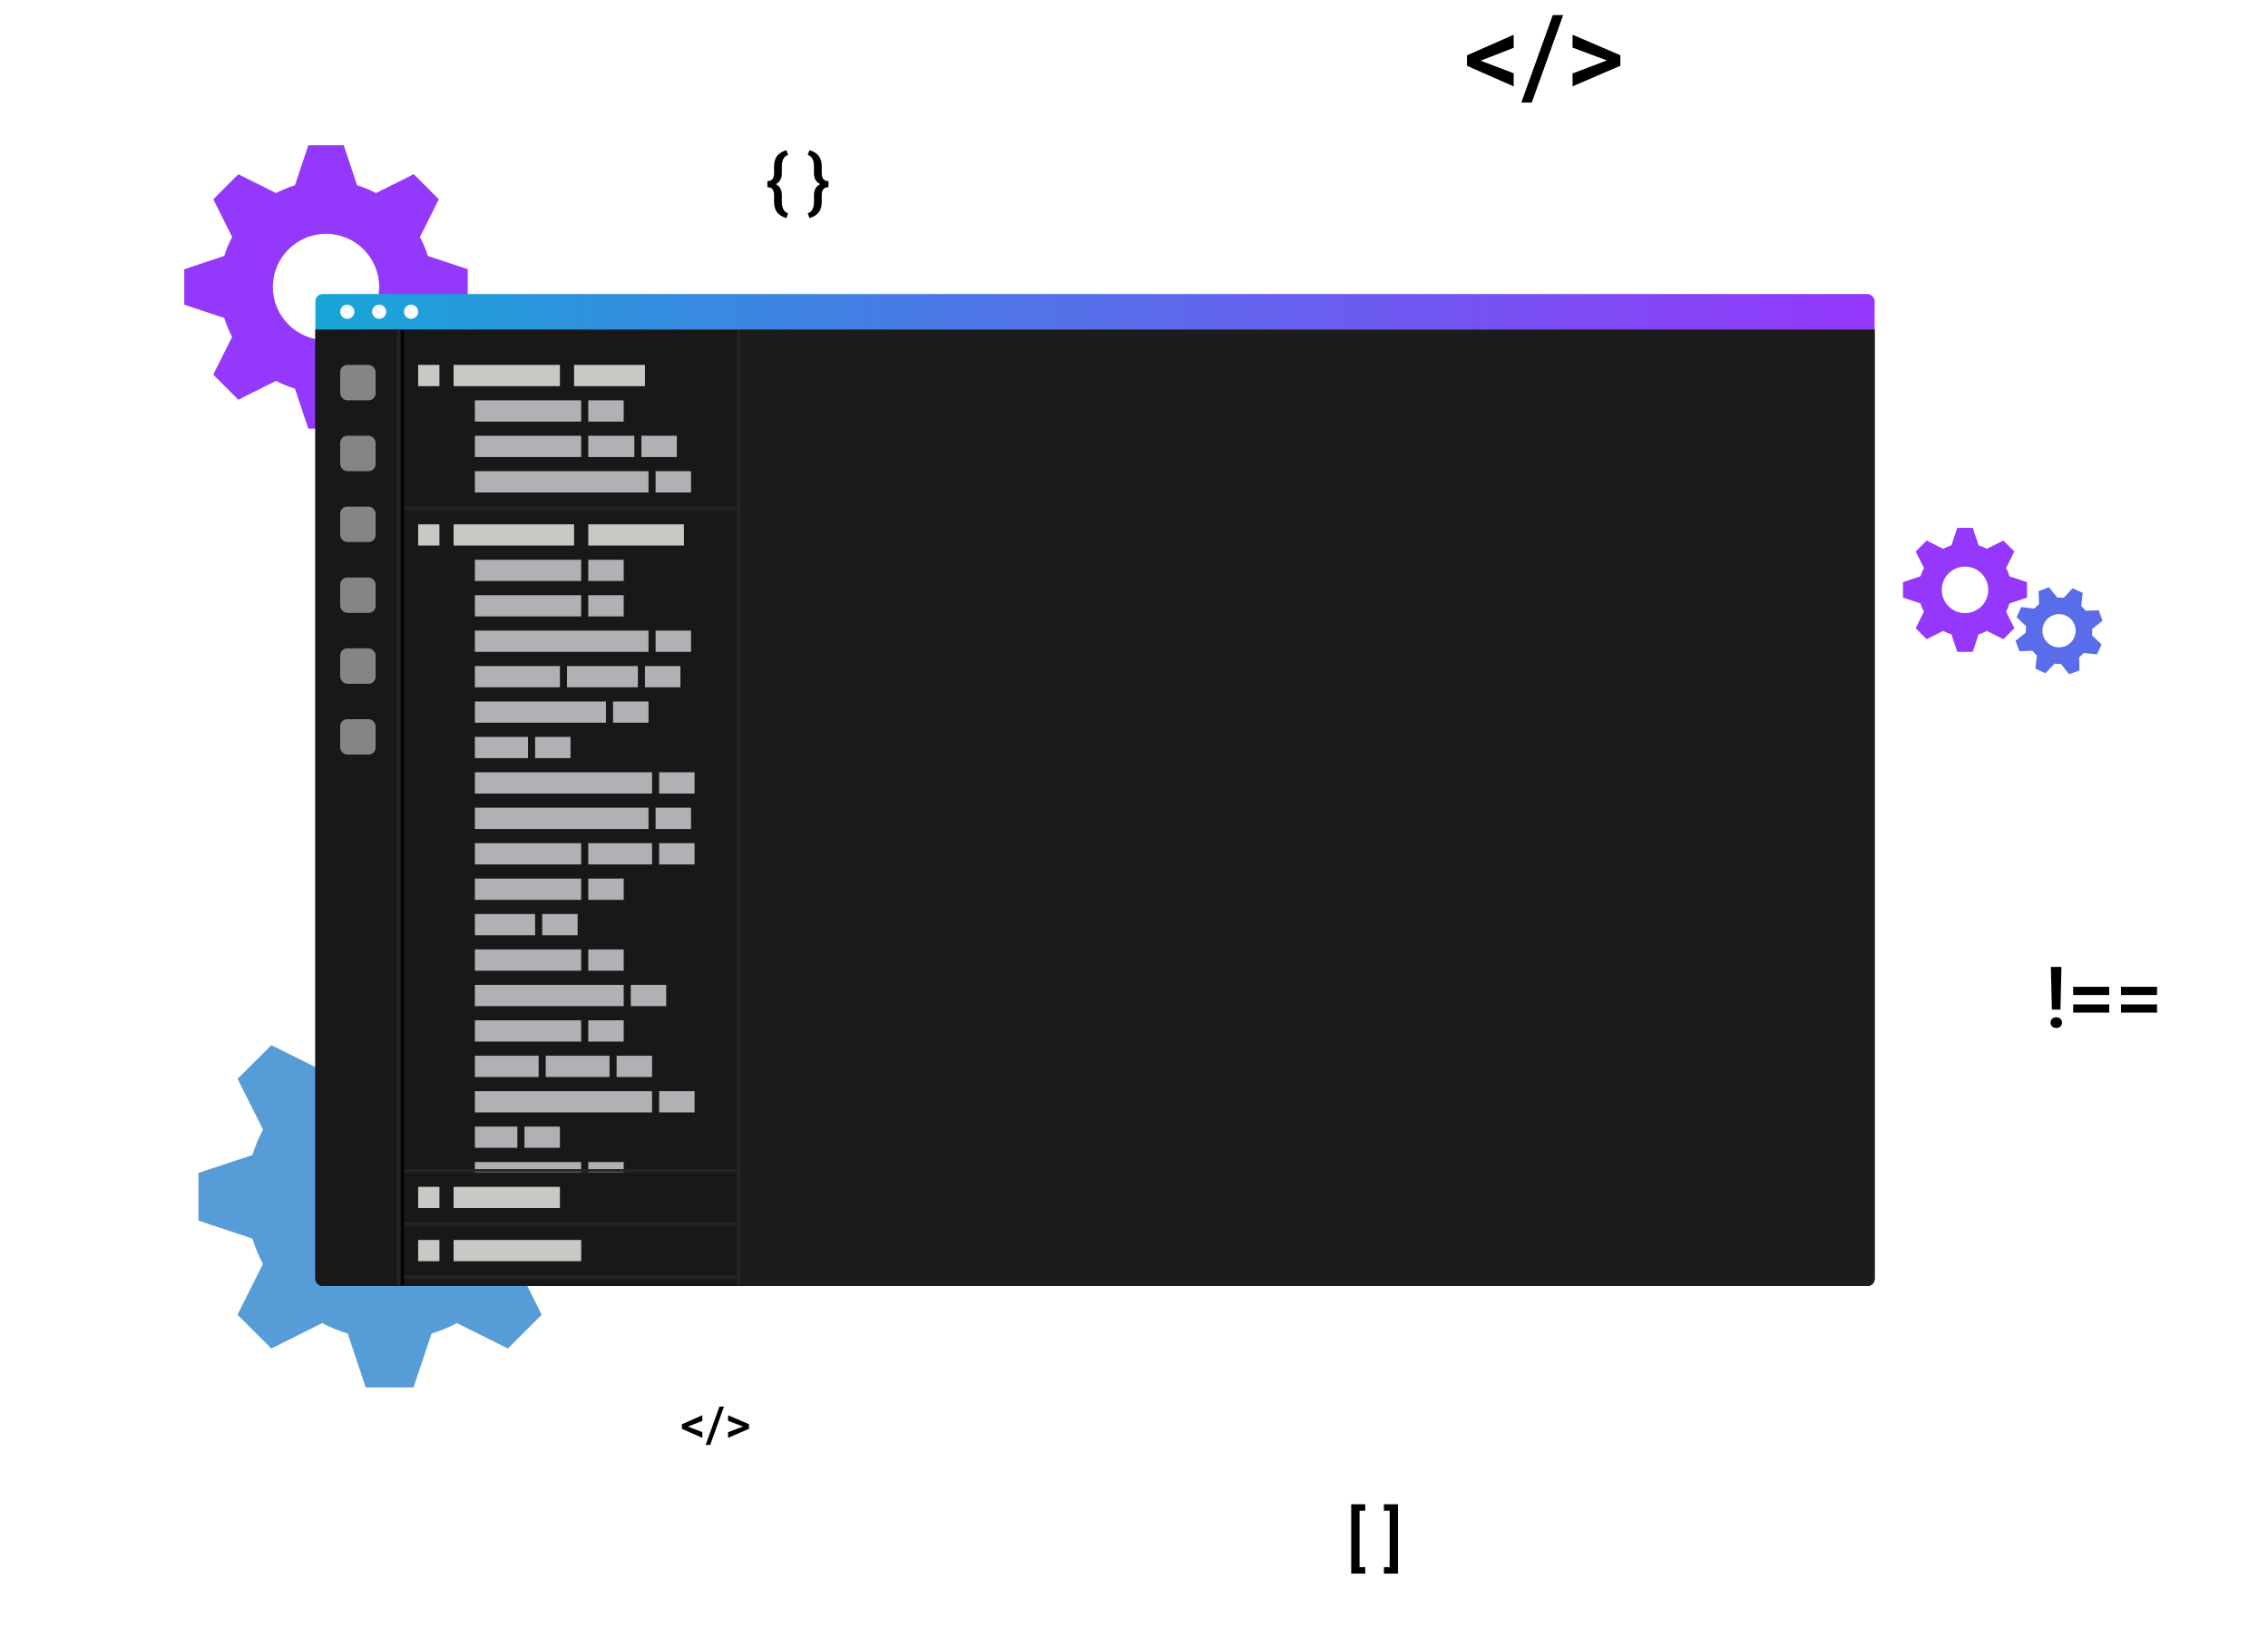 <svg viewBox="0 0 640 465" fill="none" xmlns="http://www.w3.org/2000/svg">
  <g id="Frame 27">
    <g id="Frame 28">
      <path id="Vector"
        d="M132 86V76L120.705 72.235C120.14 70.375 119.395 68.595 118.5 66.905L123.83 56.25L116.75 49.17L106.095 54.5C104.405 53.61 102.625 52.875 100.765 52.295L97 41H87L83.235 52.295C81.375 52.86 79.595 53.61 77.905 54.5L67.25 49.19L60.19 56.25L65.52 66.905C64.61 68.595 63.875 70.375 63.295 72.235L52 76V86L63.295 89.765C63.855 91.625 64.61 93.405 65.5 95.095L60.17 105.75L67.25 112.83L77.905 107.5C79.595 108.39 81.375 109.14 83.235 109.705L87 121H97L100.765 109.705C102.625 109.14 104.405 108.395 106.095 107.5L116.75 112.83L123.83 105.75L118.5 95.095C119.39 93.41 120.14 91.625 120.705 89.765L132 86ZM92 96C83.72 96 77 89.28 77 81C77 72.72 83.72 66 92 66C100.28 66 107 72.72 107 81C107 89.28 100.28 96 92 96Z"
        fill="#9438FC">
        <animateTransform attributeName="transform" type="rotate" from="0 92 81" to="360 92 81" dur="14s"
          repeatCount="indefinite" calcMode="linear"></animateTransform>
      </path>
    </g>
    <path id="Vector_2"
      d="M163.889 344.541V331.088L148.656 326.022C147.894 323.52 146.889 321.125 145.682 318.852L152.871 304.517L143.322 294.992L128.953 302.162C126.674 300.965 124.273 299.976 121.765 299.196L116.687 284H103.201L98.124 299.196C95.615 299.956 93.215 300.965 90.936 302.162L76.566 295.019L67.045 304.517L74.233 318.852C73.006 321.125 72.015 323.52 71.233 326.022L56 331.088V344.541L71.233 349.607C71.988 352.109 73.006 354.504 74.206 356.778L67.018 371.112L76.566 380.638L90.936 373.467C93.215 374.664 95.615 375.673 98.124 376.433L103.201 391.629H116.687L121.765 376.433C124.273 375.673 126.674 374.671 128.953 373.467L143.322 380.638L152.871 371.112L145.682 356.778C146.883 354.511 147.894 352.109 148.656 349.607L163.889 344.541ZM109.944 357.995C98.778 357.995 89.715 348.954 89.715 337.815C89.715 326.675 98.778 317.634 109.944 317.634C121.111 317.634 130.173 326.675 130.173 337.815C130.173 348.954 121.111 357.995 109.944 357.995Z"
      fill="#569CD6">
      <animateTransform attributeName="transform" type="rotate" from="0 109.944 337.815" to="-360 109.944 337.815"
        dur="8s" repeatCount="indefinite" calcMode="linear">
      </animateTransform>
    </path>
    <path id="Vector_3"
      d="M572 168.688V164.312L567.058 162.665C566.811 161.852 566.485 161.073 566.094 160.333L568.426 155.672L565.328 152.574L560.667 154.906C559.927 154.517 559.148 154.195 558.335 153.942L556.688 149H552.312L550.665 153.942C549.852 154.189 549.073 154.517 548.333 154.906L543.672 152.583L540.583 155.672L542.915 160.333C542.517 161.073 542.195 161.852 541.942 162.665L537 164.312V168.688L541.942 170.335C542.187 171.148 542.517 171.927 542.906 172.667L540.574 177.328L543.672 180.426L548.333 178.094C549.073 178.483 549.852 178.811 550.665 179.058L552.312 184H556.688L558.335 179.058C559.148 178.811 559.927 178.485 560.667 178.094L565.328 180.426L568.426 177.328L566.094 172.667C566.483 171.929 566.811 171.148 567.058 170.335L572 168.688ZM554.5 173.062C550.877 173.062 547.938 170.123 547.938 166.5C547.938 162.877 550.877 159.938 554.5 159.938C558.123 159.938 561.062 162.877 561.062 166.5C561.062 170.123 558.123 173.062 554.5 173.062Z"
      fill="#9538FC">
      <animateTransform attributeName="transform" type="rotate" from="0 554.5 166.5" to="360 554.5 166.5" dur="5s"
        repeatCount="indefinite" calcMode="linear">
      </animateTransform>
    </path>
    <path id="Vector_4"
      d="M593.312 175.203L592.237 172.269L588.518 172.379C588.152 171.894 587.742 171.452 587.298 171.053L587.716 167.353L584.877 166.037L582.324 168.747C581.732 168.667 581.131 168.643 580.523 168.673L578.204 165.764L575.269 166.839L575.379 170.558C574.894 170.924 574.453 171.336 574.053 171.779L570.355 171.366L569.043 174.197L571.753 176.75C571.668 177.344 571.643 177.945 571.673 178.553L568.764 180.873L569.84 183.807L573.559 183.697C573.923 184.182 574.336 184.624 574.779 185.024L574.361 188.723L577.2 190.039L579.753 187.329C580.344 187.409 580.947 187.437 581.554 187.403L583.873 190.312L586.807 189.237L586.697 185.518C587.182 185.152 587.624 184.742 588.024 184.298L591.723 184.716L593.039 181.877L590.33 179.324C590.409 178.734 590.438 178.129 590.403 177.523L593.312 175.203ZM582.651 182.439C580.222 183.33 577.528 182.081 576.637 179.651C575.747 177.222 576.996 174.527 579.425 173.637C581.855 172.746 584.549 173.995 585.439 176.425C586.33 178.854 585.081 181.549 582.651 182.439Z"
      fill="#596CEA">
      <animateTransform attributeName="transform" type="rotate" from="0 581.038 177.901" to="-360 581.038 177.901"
        dur="5s" repeatCount="indefinite" calcMode="linear">
      </animateTransform>
    </path>
    <g id="Browser window" filter="url(#filter0_d_259_699)">
      <g clip-path="url(#clip0_259_699)">
        <g id="VS code" clip-path="url(#clip1_259_699)">
          <rect width="440" height="270" transform="translate(89 89)" fill="black"></rect>
          <g id="FilesBar">
            <mask id="path-6-inside-1_259_699" fill="white">
              <path d="M114 89H209V359H114V89Z"></path>
            </mask>
            <path d="M114 89H209V359H114V89Z" fill="#181818"></path>
            <path d="M209 89H208V359H209H210V89H209Z" fill="#252525" mask="url(#path-6-inside-1_259_699)"></path>
            <g id="FileBarGroup">
              <mask id="path-8-inside-2_259_699" fill="white">
                <path d="M114 95H209V140H114V95Z"></path>
              </mask>
              <path d="M209 140V139H114V140V141H209V140Z" fill="#252525" mask="url(#path-8-inside-2_259_699)"></path>
              <g id="FileBarGroupTitle">
                <animateTransform attributeName="transform" type="translate" from="-95 0" to="0 0" dur="0.5s"
                  fill="freeze"></animateTransform>
                <rect id="Rectangle 29" x="118" y="99" width="6" height="6" fill="#C8C8C5"></rect>
                <rect id="Rectangle 30" x="128" y="99" width="30" height="6" fill="#C8C8C5"></rect>
                <rect id="Rectangle 31" x="162" y="99" width="20" height="6" fill="#C8C8C5"></rect>
              </g>
              <g id="FileBarGroupList">
                <g id="FileBarListItem">
                  <animateTransform attributeName="transform" type="translate" from="-95 0" to="0 0" delay="0.2s"
                    dur="0.5s" fill="freeze"></animateTransform>
                  <rect id="Rectangle 30_2" x="134" y="109" width="30" height="6" fill="#B1B0B5"></rect>
                  <rect id="Rectangle 31_2" x="166" y="109" width="10" height="6" fill="#B1B0B5"></rect>
                </g>
                <g id="FileBarListItem_2">
                  <animateTransform attributeName="transform" type="translate" from="-95 0" to="0 0" delay="0.2s"
                    dur="0.5s" fill="freeze"></animateTransform>
                  <rect id="Rectangle 30_3" x="134" y="119" width="30" height="6" fill="#B1B0B5"></rect>
                  <rect id="Rectangle 32" x="166" y="119" width="13" height="6" fill="#B1B0B5"></rect>
                  <rect id="Rectangle 31_3" x="181" y="119" width="10" height="6" fill="#B1B0B5"></rect>
                </g>
                <g id="FileBarListItem_3">
                  <animateTransform attributeName="transform" type="translate" from="-95 0" to="0 0" delay="0.2s"
                    dur="0.5s" fill="freeze"></animateTransform>
                  <rect id="Rectangle 30_4" x="134" y="129" width="49" height="6" fill="#B1B0B5"></rect>
                  <rect id="Rectangle 31_4" x="185" y="129" width="10" height="6" fill="#B1B0B5"></rect>
                </g>
              </g>
            </g>
            <g id="FileBarGroup_2">
              <g clip-path="url(#clip2_259_699)">
                <mask id="path-20-inside-3_259_699" fill="white">
                  <path d="M114 140H209V327H114V140Z"></path>
                </mask>
                <g id="FileBarGroupTitle_2">
                  <animateTransform attributeName="transform" type="translate" from="-95 0" to="0 0" dur="0.5s"
                    fill="freeze"></animateTransform>
                  <rect id="Rectangle 29_2" x="118" y="144" width="6" height="6" fill="#C8C8C5"></rect>
                  <rect id="Rectangle 30_5" x="128" y="144" width="34" height="6" fill="#C8C8C5"></rect>
                  <rect id="Rectangle 31_5" x="166" y="144" width="27" height="6" fill="#C8C8C5"></rect>
                </g>
                <g id="FileBarGroupList_2">
                  <g id="FileBarListItem_4">
                    <animateTransform attributeName="transform" type="translate" from="-95 0" to="0 0" delay="0.2s"
                      dur="0.5s" fill="freeze"></animateTransform>
                    <rect id="Rectangle 30_6" x="134" y="154" width="30" height="6" fill="#B1B0B5"></rect>
                    <rect id="Rectangle 31_6" x="166" y="154" width="10" height="6" fill="#B1B0B5"></rect>
                  </g>
                  <g id="FileBarListItem_5">
                    <animateTransform attributeName="transform" type="translate" from="-95 0" to="0 0" delay="0.2s"
                      dur="0.5s" fill="freeze"></animateTransform>
                    <rect id="Rectangle 30_7" x="134" y="164" width="30" height="6" fill="#B1B0B5"></rect>
                    <rect id="Rectangle 31_7" x="166" y="164" width="10" height="6" fill="#B1B0B5"></rect>
                  </g>
                  <g id="FileBarListItem_6">
                    <animateTransform attributeName="transform" type="translate" from="-95 0" to="0 0" delay="0.2s"
                      dur="0.5s" fill="freeze"></animateTransform>
                    <rect id="Rectangle 30_8" x="134" y="174" width="49" height="6" fill="#B1B0B5"></rect>
                    <rect id="Rectangle 31_8" x="185" y="174" width="10" height="6" fill="#B1B0B5"></rect>
                  </g>
                  <g id="FileBarListItem_7">
                    <animateTransform attributeName="transform" type="translate" from="-95 0" to="0 0" delay="0.2s"
                      dur="0.5s" fill="freeze"></animateTransform>
                    <rect id="Rectangle 30_9" x="134" y="184" width="24" height="6" fill="#B1B0B5"></rect>
                    <rect id="Rectangle 32_2" x="160" y="184" width="20" height="6" fill="#B1B0B5"></rect>
                    <rect id="Rectangle 31_9" x="182" y="184" width="10" height="6" fill="#B1B0B5"></rect>
                  </g>
                  <g id="FileBarListItem_8">
                    <animateTransform attributeName="transform" type="translate" from="-95 0" to="0 0" delay="0.2s"
                      dur="0.5s" fill="freeze"></animateTransform>
                    <rect id="Rectangle 30_10" x="134" y="194" width="37" height="6" fill="#B1B0B5"></rect>
                    <rect id="Rectangle 31_10" x="173" y="194" width="10" height="6" fill="#B1B0B5"></rect>
                  </g>
                  <g id="FileBarListItem_9">
                    <animateTransform attributeName="transform" type="translate" from="-95 0" to="0 0" delay="0.2s"
                      dur="0.5s" fill="freeze"></animateTransform>
                    <rect id="Rectangle 30_11" x="134" y="204" width="15" height="6" fill="#B1B0B5"></rect>
                    <rect id="Rectangle 31_11" x="151" y="204" width="10" height="6" fill="#B1B0B5"></rect>
                  </g>
                  <g id="FileBarListItem_10">
                    <animateTransform attributeName="transform" type="translate" from="-95 0" to="0 0" delay="0.2s"
                      dur="0.5s" fill="freeze"></animateTransform>
                    <rect id="Rectangle 30_12" x="134" y="214" width="50" height="6" fill="#B1B0B5"></rect>
                    <rect id="Rectangle 31_12" x="186" y="214" width="10" height="6" fill="#B1B0B5"></rect>
                  </g>
                  <g id="FileBarListItem_11">
                    <animateTransform attributeName="transform" type="translate" from="-95 0" to="0 0" delay="0.2s"
                      dur="0.5s" fill="freeze"></animateTransform>
                    <rect id="Rectangle 30_13" x="134" y="224" width="49" height="6" fill="#B1B0B5"></rect>
                    <rect id="Rectangle 31_13" x="185" y="224" width="10" height="6" fill="#B1B0B5"></rect>
                  </g>
                  <g id="FileBarListItem_12">
                    <animateTransform attributeName="transform" type="translate" from="-95 0" to="0 0" delay="0.2s"
                      dur="0.5s" fill="freeze"></animateTransform>
                    <rect id="Rectangle 30_14" x="134" y="234" width="30" height="6" fill="#B1B0B5"></rect>
                    <rect id="Rectangle 32_3" x="166" y="234" width="18" height="6" fill="#B1B0B5"></rect>
                    <rect id="Rectangle 31_14" x="186" y="234" width="10" height="6" fill="#B1B0B5"></rect>
                  </g>
                  <g id="FileBarListItem_13">
                    <animateTransform attributeName="transform" type="translate" from="-95 0" to="0 0" delay="0.2s"
                      dur="0.5s" fill="freeze"></animateTransform>
                    <rect id="Rectangle 30_15" x="134" y="244" width="30" height="6" fill="#B1B0B5"></rect>
                    <rect id="Rectangle 31_15" x="166" y="244" width="10" height="6" fill="#B1B0B5"></rect>
                  </g>
                  <g id="FileBarListItem_14">
                    <animateTransform attributeName="transform" type="translate" from="-95 0" to="0 0" delay="0.2s"
                      dur="0.5s" fill="freeze"></animateTransform>
                    <rect id="Rectangle 30_16" x="134" y="254" width="17" height="6" fill="#B1B0B5"></rect>
                    <rect id="Rectangle 31_16" x="153" y="254" width="10" height="6" fill="#B1B0B5"></rect>
                  </g>
                  <g id="FileBarListItem_15">
                    <animateTransform attributeName="transform" type="translate" from="-95 0" to="0 0" delay="0.2s"
                      dur="0.5s" fill="freeze"></animateTransform>
                    <rect id="Rectangle 30_17" x="134" y="264" width="30" height="6" fill="#B1B0B5"></rect>
                    <rect id="Rectangle 31_17" x="166" y="264" width="10" height="6" fill="#B1B0B5"></rect>
                  </g>
                  <g id="FileBarListItem_16">
                    <animateTransform attributeName="transform" type="translate" from="-95 0" to="0 0" delay="0.2s"
                      dur="0.5s" fill="freeze"></animateTransform>
                    <rect id="Rectangle 30_18" x="134" y="274" width="42" height="6" fill="#B1B0B5"></rect>
                    <rect id="Rectangle 31_18" x="178" y="274" width="10" height="6" fill="#B1B0B5"></rect>
                  </g>
                  <g id="FileBarListItem_17">
                    <animateTransform attributeName="transform" type="translate" from="-95 0" to="0 0" delay="0.2s"
                      dur="0.5s" fill="freeze"></animateTransform>
                    <rect id="Rectangle 30_19" x="134" y="284" width="30" height="6" fill="#B1B0B5"></rect>
                    <rect id="Rectangle 31_19" x="166" y="284" width="10" height="6" fill="#B1B0B5"></rect>
                  </g>
                  <g id="FileBarListItem_18">
                    <animateTransform attributeName="transform" type="translate" from="-95 0" to="0 0" delay="0.2s"
                      dur="0.5s" fill="freeze"></animateTransform>
                    <rect id="Rectangle 30_20" x="134" y="294" width="18" height="6" fill="#B1B0B5"></rect>
                    <rect id="Rectangle 32_4" x="154" y="294" width="18" height="6" fill="#B1B0B5"></rect>
                    <rect id="Rectangle 31_20" x="174" y="294" width="10" height="6" fill="#B1B0B5"></rect>
                  </g>
                  <g id="FileBarListItem_19">
                    <animateTransform attributeName="transform" type="translate" from="-95 0" to="0 0" delay="0.2s"
                      dur="0.5s" fill="freeze"></animateTransform>
                    <rect id="Rectangle 30_21" x="134" y="304" width="50" height="6" fill="#B1B0B5"></rect>
                    <rect id="Rectangle 31_21" x="186" y="304" width="10" height="6" fill="#B1B0B5"></rect>
                  </g>
                  <g id="FileBarListItem_20">
                    <animateTransform attributeName="transform" type="translate" from="-95 0" to="0 0" delay="0.2s"
                      dur="0.5s" fill="freeze"></animateTransform>
                    <rect id="Rectangle 30_22" x="134" y="314" width="12" height="6" fill="#B1B0B5"></rect>
                    <rect id="Rectangle 31_22" x="148" y="314" width="10" height="6" fill="#B1B0B5"></rect>
                  </g>
                  <g id="FileBarListItem_21">
                    <animateTransform attributeName="transform" type="translate" from="-95 0" to="0 0" delay="0.2s"
                      dur="0.5s" fill="freeze"></animateTransform>
                    <rect id="Rectangle 30_23" x="134" y="324" width="30" height="6" fill="#B1B0B5"></rect>
                    <rect id="Rectangle 31_23" x="166" y="324" width="10" height="6" fill="#B1B0B5"></rect>
                  </g>
                </g>
              </g>
              <path d="M209 327V326H114V327V328H209V327Z" fill="#252525" mask="url(#path-20-inside-3_259_699)"></path>
            </g>
            <g id="FileBarGroup_3">
              <mask id="path-64-inside-4_259_699" fill="white">
                <path d="M114 327H209V342H114V327Z"></path>
              </mask>
              <path d="M209 342V341H114V342V343H209V342Z" fill="#252525" mask="url(#path-64-inside-4_259_699)"></path>
              <g id="FileBarGroupTitle_3">
                <animateTransform attributeName="transform" type="translate" from="-95 0" to="0 0" dur="0.5s"
                  fill="freeze"></animateTransform>
                <rect id="Rectangle 29_3" x="118" y="331" width="6" height="6" fill="#C8C8C5"></rect>
                <rect id="Rectangle 30_24" x="128" y="331" width="30" height="6" fill="#C8C8C5"></rect>
              </g>
            </g>
            <g id="FileBarGroup_4">
              <mask id="path-68-inside-5_259_699" fill="white">
                <path d="M114 342H209V357H114V342Z"></path>
              </mask>
              <path d="M209 357V356H114V357V358H209V357Z" fill="#252525" mask="url(#path-68-inside-5_259_699)"></path>
              <g id="FileBarGroupTitle_4">
                <animateTransform attributeName="transform" type="translate" from="-95 0" to="0 0" dur="0.5s"
                  fill="freeze"></animateTransform>
                <rect id="Rectangle 29_4" x="118" y="346" width="6" height="6" fill="#C8C8C5"></rect>
                <rect id="Rectangle 30_25" x="128" y="346" width="36" height="6" fill="#C8C8C5"></rect>
              </g>
            </g>
          </g>
          <g id="ToolsBar">
            <mask id="path-72-inside-6_259_699" fill="white">
              <path d="M89 89H113V359H89V89Z"></path>
            </mask>
            <path d="M89 89H113V359H89V89Z" fill="#181818"></path>
            <path d="M113 89H112V359H113H114V89H113Z" fill="#252525" mask="url(#path-72-inside-6_259_699)"></path>

            <rect id="Rectangle 22" x="96" y="99" width="10" height="10" rx="2" fill="#858585">
              <animate attributeName="opacity" from="0" to="1" dur="1s" />
            </rect>

            <rect id="Rectangle 23" x="96" y="119" width="10" height="10" rx="2" fill="#858585">
              <animate attributeName="opacity" from="0" to="1" dur="1s" />
            </rect>

            <rect id="Rectangle 23_2" x="96" y="139" width="10" height="10" rx="2" fill="#858585">
              <animate attributeName="opacity" from="0" to="1" dur="1s" />
            </rect>
            <rect id="Rectangle 24" x="96" y="159" width="10" height="10" rx="2" fill="#858585">
              <animate attributeName="opacity" from="0" to="1" dur="1s" />
            </rect>
            <rect id="Rectangle 25" x="96" y="179" width="10" height="10" rx="2" fill="#858585">
              <animate attributeName="opacity" from="0" to="1" dur="1s" />
            </rect>

            <rect id="Rectangle 27" x="96" y="199" width="10" height="10" rx="2" fill="#858585">
              <animate attributeName="opacity" from="0" to="1" dur="1s" />
            </rect>

          </g>
          <g id="EditedFile">
            <rect width="320" height="270" transform="translate(209 89)" fill="#1C1C1C"></rect>
            <g id="FileCode" clip-path="url(#clip3_259_699)">
              <g id="FileCodeLinesList">
                <!-- Line 1 -->
                <g id="FileBarListItem_22">
                  <rect id="Rectangle_30_26" x="221" y="101" width="0" height="6" fill="#569CD6">
                    <animate attributeName="width" from="0" to="25" dur="0.3s" begin="0s" fill="freeze" />
                  </rect>
                </g>

                <!-- Line 2 -->
                <g id="FileBarListItem_23">
                  <rect id="Rectangle_30_27" x="228" y="109" width="0" height="6" fill="#569CD6">
                    <animate attributeName="width" from="0" to="25" dur="0.3s" begin="0.4s" fill="freeze" />
                  </rect>
                  <rect id="Rectangle_31_24" x="257" y="109" width="0" height="6" fill="#9CDCFE">
                    <animate attributeName="width" from="0" to="15" dur="0.2s" begin="0.7s" fill="freeze" />
                  </rect>
                  <rect id="Rectangle_32_5" x="276" y="109" width="0" height="6" fill="#CE9178">
                    <animate attributeName="width" from="0" to="101" dur="0.5s" begin="0.9s" fill="freeze" />
                  </rect>
                </g>

                <!-- Line 3 -->
                <g id="FileBarListItem_24">
                  <rect id="Rectangle_30_28" x="234" y="117" width="0" height="6" fill="#569CD6">
                    <animate attributeName="width" from="0" to="15" dur="0.2s" begin="1.4s" fill="freeze" />
                  </rect>
                  <rect id="Rectangle_31_25" x="253" y="117" width="0" height="6" fill="#9CDCFE">
                    <animate attributeName="width" from="0" to="20" dur="0.25s" begin="1.6s" fill="freeze" />
                  </rect>
                  <rect id="Rectangle_32_6" x="277" y="117" width="0" height="6" fill="#CE9178">
                    <animate attributeName="width" from="0" to="235" dur="0.7s" begin="1.85s" fill="freeze" />
                  </rect>
                </g>

                <!-- Line 4 -->
                <g id="FileBarListItem_25">
                  <rect id="Rectangle_30_29" x="240" y="125" width="0" height="6" fill="#569CD6">
                    <animate attributeName="width" from="0" to="15" dur="0.2s" begin="2.55s" fill="freeze" />
                  </rect>
                  <rect id="Rectangle_31_26" x="259" y="125" width="0" height="6" fill="#9CDCFE">
                    <animate attributeName="width" from="0" to="20" dur="0.25s" begin="2.75s" fill="freeze" />
                  </rect>
                  <rect id="Rectangle_32_7" x="283" y="125" width="0" height="6" fill="#CE9178">
                    <animate attributeName="width" from="0" to="162" dur="0.5s" begin="3.0s" fill="freeze" />
                  </rect>
                </g>

                <!-- Line 5 -->
                <g id="FileBarListItem_26">
                  <rect id="Rectangle_30_30" x="246" y="133" width="0" height="6" fill="#569CD6">
                    <animate attributeName="width" from="0" to="15" dur="0.2s" begin="3.5s" fill="freeze" />
                  </rect>
                  <rect id="Rectangle_31_27" x="265" y="133" width="0" height="6" fill="#9CDCFE">
                    <animate attributeName="width" from="0" to="15" dur="0.2s" begin="3.7s" fill="freeze" />
                  </rect>
                  <rect id="Rectangle_32_8" x="284" y="133" width="0" height="6" fill="#CE9178">
                    <animate attributeName="width" from="0" to="150" dur="0.5s" begin="3.9s" fill="freeze" />
                  </rect>
                </g>

                <!-- Line 6 -->
                <g id="FileBarListItem_27">
                  <rect id="Rectangle_30_31" x="246" y="141" width="0" height="6" fill="#569CD6">
                    <animate attributeName="width" from="0" to="15" dur="0.2s" begin="4.4s" fill="freeze" />
                  </rect>
                </g>

                <!-- Line 7 -->
                <g id="FileBarListItem_28">
                  <rect id="Rectangle_30_32" x="246" y="149" width="0" height="6" fill="#569CD6">
                    <animate attributeName="width" from="0" to="15" dur="0.2s" begin="4.6s" fill="freeze" />
                  </rect>
                </g>

                <!-- Line 8 -->
                <g id="FileBarListItem_29">
                  <rect id="Rectangle_31_28" x="253" y="157" width="0" height="6" fill="#9CDCFE">
                    <animate attributeName="width" from="0" to="15" dur="0.2s" begin="4.8s" fill="freeze" />
                  </rect>
                  <rect id="Rectangle_32_9" x="272" y="157" width="0" height="6" fill="#CE9178">
                    <animate attributeName="width" from="0" to="146" dur="0.5s" begin="5.0s" fill="freeze" />
                  </rect>
                </g>

                <!-- Line 9 -->
                <g id="FileBarListItem_30">
                  <rect id="Rectangle_31_29" x="253" y="165" width="0" height="6" fill="#9CDCFE">
                    <animate attributeName="width" from="0" to="9" dur="0.15s" begin="5.5s" fill="freeze" />
                  </rect>
                  <rect id="Rectangle_32_10" x="266" y="165" width="0" height="6" fill="#CE9178">
                    <animate attributeName="width" from="0" to="74" dur="0.4s" begin="5.65s" fill="freeze" />
                  </rect>
                </g>

                <!-- Line 10 -->
                <g id="FileBarListItem_31">
                  <rect id="Rectangle_31_30" x="253" y="173" width="0" height="6" fill="#9CDCFE">
                    <animate attributeName="width" from="0" to="9" dur="0.15s" begin="6.05s" fill="freeze" />
                  </rect>
                  <rect id="Rectangle_32_11" x="266" y="173" width="0" height="6" fill="#CE9178">
                    <animate attributeName="width" from="0" to="76" dur="0.4s" begin="6.2s" fill="freeze" />
                  </rect>
                </g>

                <!-- Line 11 -->
                <g id="FileBarListItem_32">
                  <rect id="Rectangle_30_33" x="240" y="181" width="0" height="6" fill="#569CD6">
                    <animate attributeName="width" from="0" to="15" dur="0.2s" begin="6.6s" fill="freeze" />
                  </rect>
                </g>

                <!-- Line 12 -->
                <g id="FileBarListItem_33">
                  <rect id="Rectangle_30_34" x="240" y="189" width="0" height="6" fill="#569CD6">
                    <animate attributeName="width" from="0" to="15" dur="0.2s" begin="6.8s" fill="freeze" />
                  </rect>
                  <rect id="Rectangle_31_31" x="259" y="189" width="0" height="6" fill="#9CDCFE">
                    <animate attributeName="width" from="0" to="20" dur="0.25s" begin="7.0s" fill="freeze" />
                  </rect>
                  <rect id="Rectangle_32_12" x="283" y="189" width="0" height="6" fill="#CE9178">
                    <animate attributeName="width" from="0" to="158" dur="0.5s" begin="7.25s" fill="freeze" />
                  </rect>
                </g>

                <!-- Line 13 -->
                <g id="FileBarListItem_34">
                  <rect id="Rectangle_30_35" x="247" y="197" width="0" height="6" fill="#569CD6">
                    <animate attributeName="width" from="0" to="15" dur="0.2s" begin="7.75s" fill="freeze" />
                  </rect>
                </g>

                <!-- Line 14 -->
                <g id="FileBarListItem_35">
                  <rect id="Rectangle_31_32" x="253" y="205" width="0" height="6" fill="#9CDCFE">
                    <animate attributeName="width" from="0" to="15" dur="0.2s" begin="7.95s" fill="freeze" />
                  </rect>
                  <rect id="Rectangle_32_13" x="272" y="205" width="0" height="6" fill="#CE9178">
                    <animate attributeName="width" from="0" to="146" dur="0.5s" begin="8.15s" fill="freeze" />
                  </rect>
                </g>

                <!-- Line 15 -->
                <g id="FileBarListItem_36">
                  <rect id="Rectangle_31_33" x="253" y="213" width="0" height="6" fill="#9CDCFE">
                    <animate attributeName="width" from="0" to="9" dur="0.15s" begin="8.65s" fill="freeze" />
                  </rect>
                  <rect id="Rectangle_32_14" x="266" y="213" width="0" height="6" fill="#CE9178">
                    <animate attributeName="width" from="0" to="74" dur="0.4s" begin="8.8s" fill="freeze" />
                  </rect>
                </g>

                <!-- Line 16 -->
                <g id="FileBarListItem_37">
                  <rect id="Rectangle_31_34" x="253" y="221" width="0" height="6" fill="#9CDCFE">
                    <animate attributeName="width" from="0" to="9" dur="0.15s" begin="9.2s" fill="freeze" />
                  </rect>
                  <rect id="Rectangle_32_15" x="266" y="221" width="0" height="6" fill="#CE9178">
                    <animate attributeName="width" from="0" to="52" dur="0.3s" begin="9.35s" fill="freeze" />
                  </rect>
                </g>

                <!-- Line 17 -->
                <g id="FileBarListItem_38">
                  <rect id="Rectangle_30_36" x="247" y="229" width="0" height="6" fill="#569CD6">
                    <animate attributeName="width" from="0" to="15" dur="0.2s" begin="9.65s" fill="freeze" />
                  </rect>
                  <rect id="Rectangle_31_35" x="266" y="229" width="0" height="6" fill="#9CDCFE">
                    <animate attributeName="width" from="0" to="20" dur="0.25s" begin="9.85s" fill="freeze" />
                  </rect>
                  <rect id="Rectangle_32_16" x="290" y="229" width="0" height="6" fill="#CE9178">
                    <animate attributeName="width" from="0" to="143" dur="0.5s" begin="10.1s" fill="freeze" />
                  </rect>
                </g>

                <!-- Line 18 -->
                <g id="FileBarListItem_39">
                  <rect id="Rectangle_30_37" x="247" y="237" width="0" height="6" fill="#569CD6">
                    <animate attributeName="width" from="0" to="15" dur="0.2s" begin="10.6s" fill="freeze" />
                  </rect>
                </g>

                <!-- Line 19 -->
                <g id="FileBarListItem_40">
                  <rect id="Rectangle_30_38" x="240" y="245" width="0" height="6" fill="#569CD6">
                    <animate attributeName="width" from="0" to="15" dur="0.2s" begin="10.8s" fill="freeze" />
                  </rect>
                </g>

                <!-- Line 20 -->
                <g id="FileBarListItem_41">
                  <rect id="Rectangle_30_39" x="240" y="253" width="0" height="6" fill="#569CD6">
                    <animate attributeName="width" from="0" to="15" dur="0.2s" begin="11.0s" fill="freeze" />
                  </rect>
                  <rect id="Rectangle_31_36" x="259" y="253" width="0" height="6" fill="#9CDCFE">
                    <animate attributeName="width" from="0" to="20" dur="0.25s" begin="11.2s" fill="freeze" />
                  </rect>
                  <rect id="Rectangle_32_17" x="283" y="253" width="0" height="6" fill="#CE9178">
                    <animate attributeName="width" from="0" to="162" dur="0.5s" begin="11.45s" fill="freeze" />
                  </rect>
                </g>

                <!-- Line 21 -->
                <g id="FileBarListItem_42">
                  <rect id="Rectangle_30_40" x="246" y="261" width="0" height="6" fill="#569CD6">
                    <animate attributeName="width" from="0" to="15" dur="0.2s" begin="11.95s" fill="freeze" />
                  </rect>
                  <rect id="Rectangle_31_37" x="265" y="261" width="0" height="6" fill="#9CDCFE">
                    <animate attributeName="width" from="0" to="15" dur="0.2s" begin="12.15s" fill="freeze" />
                  </rect>
                  <rect id="Rectangle_32_18" x="284" y="261" width="0" height="6" fill="#CE9178">
                    <animate attributeName="width" from="0" to="150" dur="0.5s" begin="12.35s" fill="freeze" />
                  </rect>
                </g>

                <!-- Line 22 -->
                <g id="FileBarListItem_43">
                  <rect id="Rectangle_30_41" x="246" y="269" width="0" height="6" fill="#569CD6">
                    <animate attributeName="width" from="0" to="15" dur="0.2s" begin="12.85s" fill="freeze" />
                  </rect>
                </g>

                <!-- Line 23 -->
                <g id="FileBarListItem_44">
                  <rect id="Rectangle_30_42" x="246" y="277" width="0" height="6" fill="#569CD6">
                    <animate attributeName="width" from="0" to="15" dur="0.2s" begin="13.05s" fill="freeze" />
                  </rect>
                </g>

                <!-- Line 24 -->
                <g id="FileBarListItem_45">
                  <rect id="Rectangle_31_38" x="253" y="285" width="0" height="6" fill="#9CDCFE">
                    <animate attributeName="width" from="0" to="15" dur="0.2s" begin="13.25s" fill="freeze" />
                  </rect>
                  <rect id="Rectangle_32_19" x="272" y="285" width="0" height="6" fill="#CE9178">
                    <animate attributeName="width" from="0" to="146" dur="0.5s" begin="13.45s" fill="freeze" />
                  </rect>
                </g>

                <!-- Line 25 -->
                <g id="FileBarListItem_46">
                  <rect id="Rectangle_31_39" x="253" y="293" width="0" height="6" fill="#9CDCFE">
                    <animate attributeName="width" from="0" to="9" dur="0.15s" begin="13.95s" fill="freeze" />
                  </rect>
                  <rect id="Rectangle_32_20" x="266" y="293" width="0" height="6" fill="#CE9178">
                    <animate attributeName="width" from="0" to="74" dur="0.4s" begin="14.1s" fill="freeze" />
                  </rect>
                </g>

                <!-- Line 26 -->
                <g id="FileBarListItem_47">
                  <rect id="Rectangle_31_40" x="253" y="301" width="0" height="6" fill="#9CDCFE">
                    <animate attributeName="width" from="0" to="9" dur="0.15s" begin="14.5s" fill="freeze" />
                  </rect>
                  <rect id="Rectangle_32_21" x="266" y="301" width="0" height="6" fill="#CE9178">
                    <animate attributeName="width" from="0" to="76" dur="0.4s" begin="14.65s" fill="freeze" />
                  </rect>
                </g>

                <!-- Line 27 -->
                <g id="FileBarListItem_48">
                  <rect id="Rectangle_30_43" x="240" y="309" width="0" height="6" fill="#569CD6">
                    <animate attributeName="width" from="0" to="15" dur="0.2s" begin="15.05s" fill="freeze" />
                  </rect>
                </g>

                <!-- Line 28 -->
                <g id="FileBarListItem_49">
                  <rect id="Rectangle_30_44" x="234" y="317" width="0" height="6" fill="#569CD6">
                    <animate attributeName="width" from="0" to="15" dur="0.2s" begin="15.25s" fill="freeze" />
                  </rect>
                </g>

                <!-- Line 29 -->
                <g id="FileBarListItem_50">
                  <rect id="Rectangle_30_45" x="228" y="325" width="0" height="6" fill="#569CD6">
                    <animate attributeName="width" from="0" to="28" dur="0.3s" begin="15.45s" fill="freeze" />
                  </rect>
                </g>

                <!-- Line 30 -->
                <g id="FileBarListItem_51">
                  <rect id="Rectangle_30_46" x="221" y="333" width="0" height="6" fill="#569CD6">
                    <animate attributeName="width" from="0" to="28" dur="0.3s" begin="15.75s" fill="freeze" />
                  </rect>
                </g>
              </g>
            </g>
          </g>
        </g>
        <rect id="Window nav pannel" x="89" y="79" width="440" height="10" fill="url(#paint0_linear_259_699)"></rect>
        <g id="Window nav buttons">
          <circle id="Ellipse 1" cx="98" cy="84" r="2" fill="white"></circle>
          <circle id="Ellipse 2" cx="107" cy="84" r="2" fill="white"></circle>
          <circle id="Ellipse 3" cx="116" cy="84" r="2" fill="white"></circle>
        </g>
      </g>
    </g>
    <path
      d="M416.812 16.734L427.141 20.688V24.391L413.969 18.578V16.125L416.812 16.734ZM427.141 13.5L416.812 17.516L413.969 18.062V15.609L427.141 9.812V13.5ZM441.109 4.25L432.25 28.953H429.297L438.172 4.25H441.109ZM454.266 17.359L443.75 13.438V9.797L457.25 15.594V18.062L454.266 17.359ZM443.75 20.734L454.297 16.734L457.25 16.109V18.562L443.75 24.375V20.734Z"
      fill="black">
      <animateTransform attributeName="transform" type="translate"
        values="0 0; 3 -2; -2 1; 2 3; -3 -2; 2 -1; -2 3; 3 2; -2 -3; 0 0" dur="9s" repeatCount="indefinite"
        calcMode="linear" />
        </path>
    <path
      d="M193.668 402.509L198.187 404.238V405.858L192.424 403.315V402.242L193.668 402.509ZM198.187 401.094L193.668 402.851L192.424 403.09V402.017L198.187 399.48V401.094ZM204.298 397.047L200.422 407.854H199.13L203.013 397.047H204.298ZM210.054 402.782L205.453 401.066V399.474L211.359 402.01V403.09L210.054 402.782ZM205.453 404.259L210.067 402.509L211.359 402.235V403.309L205.453 405.852V404.259Z"
      fill="black">
      <animateTransform attributeName="transform" type="translate"
        values="0 0; -4 3; 3 -2; -3 -4; 4 3; -3 2; 3 -4; -4 -3; 3 4; 0 0" dur="12s" repeatCount="indefinite"
        calcMode="linear" />
        </path>
    <path
      d="M385.254 424.604V426.42H383.652V442.357H385.254V444.184H381.299V424.604H385.254ZM390.518 426.42V424.604H394.492V444.184H390.518V442.357H392.139V426.42H390.518Z"
      fill="black">
      <animateTransform attributeName="transform" type="translate"
        values="0 0; -3 2; 2 -1; -2 -3; 3 2; -2 1; 2 -3; -3 -2; 2 3; 0 0" dur="14s" repeatCount="indefinite"
        calcMode="linear" />
        </path>
    <path
      d="M581.711 272.938L581.43 284.973H579.016L578.723 272.938H581.711ZM578.641 288.664C578.641 288.234 578.781 287.875 579.062 287.586C579.352 287.289 579.75 287.141 580.258 287.141C580.758 287.141 581.152 287.289 581.441 287.586C581.73 287.875 581.875 288.234 581.875 288.664C581.875 289.078 581.73 289.434 581.441 289.73C581.152 290.02 580.758 290.164 580.258 290.164C579.75 290.164 579.352 290.02 579.062 289.73C578.781 289.434 578.641 289.078 578.641 288.664ZM595.199 278.539V280.859H585.027V278.539H595.199ZM595.199 283.508V285.828H585.027V283.508H595.199ZM608.699 278.539V280.859H598.527V278.539H608.699ZM608.699 283.508V285.828H598.527V283.508H608.699Z"
      fill="black">
      <animateTransform attributeName="transform" type="translate"
        values="0 0; 3 -3; -3 2; 3 3; -3 -2; 2 -1; -3 3; 3 2; -2 -3; 0 0" dur="8s" repeatCount="indefinite"
        calcMode="linear" />
      </path>
    <path
      d="M221.918 42.404L222.387 43.742C221.716 43.97 221.254 44.374 221 44.953C220.753 45.533 220.629 46.197 220.629 46.945V48.957C220.629 49.608 220.489 50.2 220.209 50.734C219.936 51.268 219.499 51.691 218.9 52.004C218.301 52.316 217.517 52.473 216.547 52.473V51.125C217.217 51.125 217.699 50.93 217.992 50.539C218.285 50.148 218.432 49.621 218.432 48.957V46.945C218.432 46.262 218.536 45.624 218.744 45.031C218.959 44.432 219.32 43.908 219.828 43.459C220.336 43.003 221.033 42.652 221.918 42.404ZM222.387 60.207L221.918 61.555C221.033 61.301 220.336 60.946 219.828 60.49C219.32 60.041 218.959 59.517 218.744 58.918C218.536 58.325 218.432 57.688 218.432 57.004V55.012C218.432 54.562 218.367 54.178 218.236 53.859C218.106 53.534 217.901 53.283 217.621 53.107C217.348 52.925 216.99 52.834 216.547 52.834V51.477C217.517 51.477 218.301 51.636 218.9 51.955C219.499 52.268 219.936 52.691 220.209 53.225C220.489 53.752 220.629 54.348 220.629 55.012V57.004C220.629 57.505 220.681 57.967 220.785 58.391C220.896 58.82 221.078 59.191 221.332 59.504C221.592 59.816 221.944 60.051 222.387 60.207ZM227.934 43.742L228.402 42.404C229.294 42.652 229.994 43.003 230.502 43.459C231.01 43.908 231.368 44.432 231.576 45.031C231.785 45.624 231.889 46.262 231.889 46.945V48.957C231.889 49.393 231.954 49.774 232.084 50.1C232.214 50.425 232.419 50.679 232.699 50.861C232.979 51.037 233.34 51.125 233.783 51.125V52.414C232.82 52.414 232.035 52.264 231.43 51.965C230.824 51.659 230.382 51.245 230.102 50.725C229.828 50.197 229.691 49.608 229.691 48.957V46.945C229.691 46.444 229.639 45.978 229.535 45.549C229.431 45.119 229.249 44.748 228.988 44.435C228.734 44.123 228.383 43.892 227.934 43.742ZM228.402 61.555L227.934 60.207C228.383 60.051 228.734 59.816 228.988 59.504C229.242 59.191 229.421 58.82 229.525 58.391C229.636 57.967 229.691 57.505 229.691 57.004V55.012C229.691 54.348 229.828 53.755 230.102 53.234C230.382 52.714 230.824 52.303 231.43 52.004C232.035 51.698 232.82 51.545 233.783 51.545V52.834C233.119 52.834 232.637 53.033 232.338 53.43C232.038 53.82 231.889 54.348 231.889 55.012V57.004C231.889 57.688 231.785 58.325 231.576 58.918C231.368 59.517 231.01 60.041 230.502 60.49C229.994 60.946 229.294 61.301 228.402 61.555Z"
      fill="black">
      <animateTransform attributeName="transform" type="translate"
        values="0 0; 3 -3; -3 3; 3 3; -3 -3; 2 -2; -2 3; 3 2; -2 -3; 0 0" dur="10s" repeatCount="indefinite"
        calcMode="linear" />
      </path>
  </g>
  <defs>
    <filter id="filter0_d_259_699" x="85" y="79" width="448" height="288" filterUnits="userSpaceOnUse"
      color-interpolation-filters="sRGB">
      <feFlood flood-opacity="0" result="BackgroundImageFix"></feFlood>
      <feColorMatrix in="SourceAlpha" type="matrix" values="0 0 0 0 0 0 0 0 0 0 0 0 0 0 0 0 0 0 127 0"
        result="hardAlpha"></feColorMatrix>
      <feOffset dy="4"></feOffset>
      <feGaussianBlur stdDeviation="2"></feGaussianBlur>
      <feComposite in2="hardAlpha" operator="out"></feComposite>
      <feColorMatrix type="matrix" values="0 0 0 0 0 0 0 0 0 0 0 0 0 0 0 0 0 0 0.25 0"></feColorMatrix>
      <feBlend mode="normal" in2="BackgroundImageFix" result="effect1_dropShadow_259_699"></feBlend>
      <feBlend mode="normal" in="SourceGraphic" in2="effect1_dropShadow_259_699" result="shape"></feBlend>
    </filter>
    <linearGradient id="paint0_linear_259_699" x1="89" y1="84" x2="529" y2="84" gradientUnits="userSpaceOnUse">
      <stop stop-color="#18A5D7"></stop>
      <stop offset="1" stop-color="#9537FC"></stop>
    </linearGradient>
    <clipPath id="clip0_259_699">
      <rect x="89" y="79" width="440" height="280" rx="2" fill="white"></rect>
    </clipPath>
    <clipPath id="clip1_259_699">
      <rect width="440" height="270" fill="white" transform="translate(89 89)"></rect>
    </clipPath>
    <clipPath id="clip2_259_699">
      <path d="M114 140H209V327H114V140Z" fill="white"></path>
    </clipPath>
    <clipPath id="clip3_259_699">
      <rect width="300" height="250" fill="white" transform="translate(219 99)"></rect>
    </clipPath>
  </defs>
</svg>